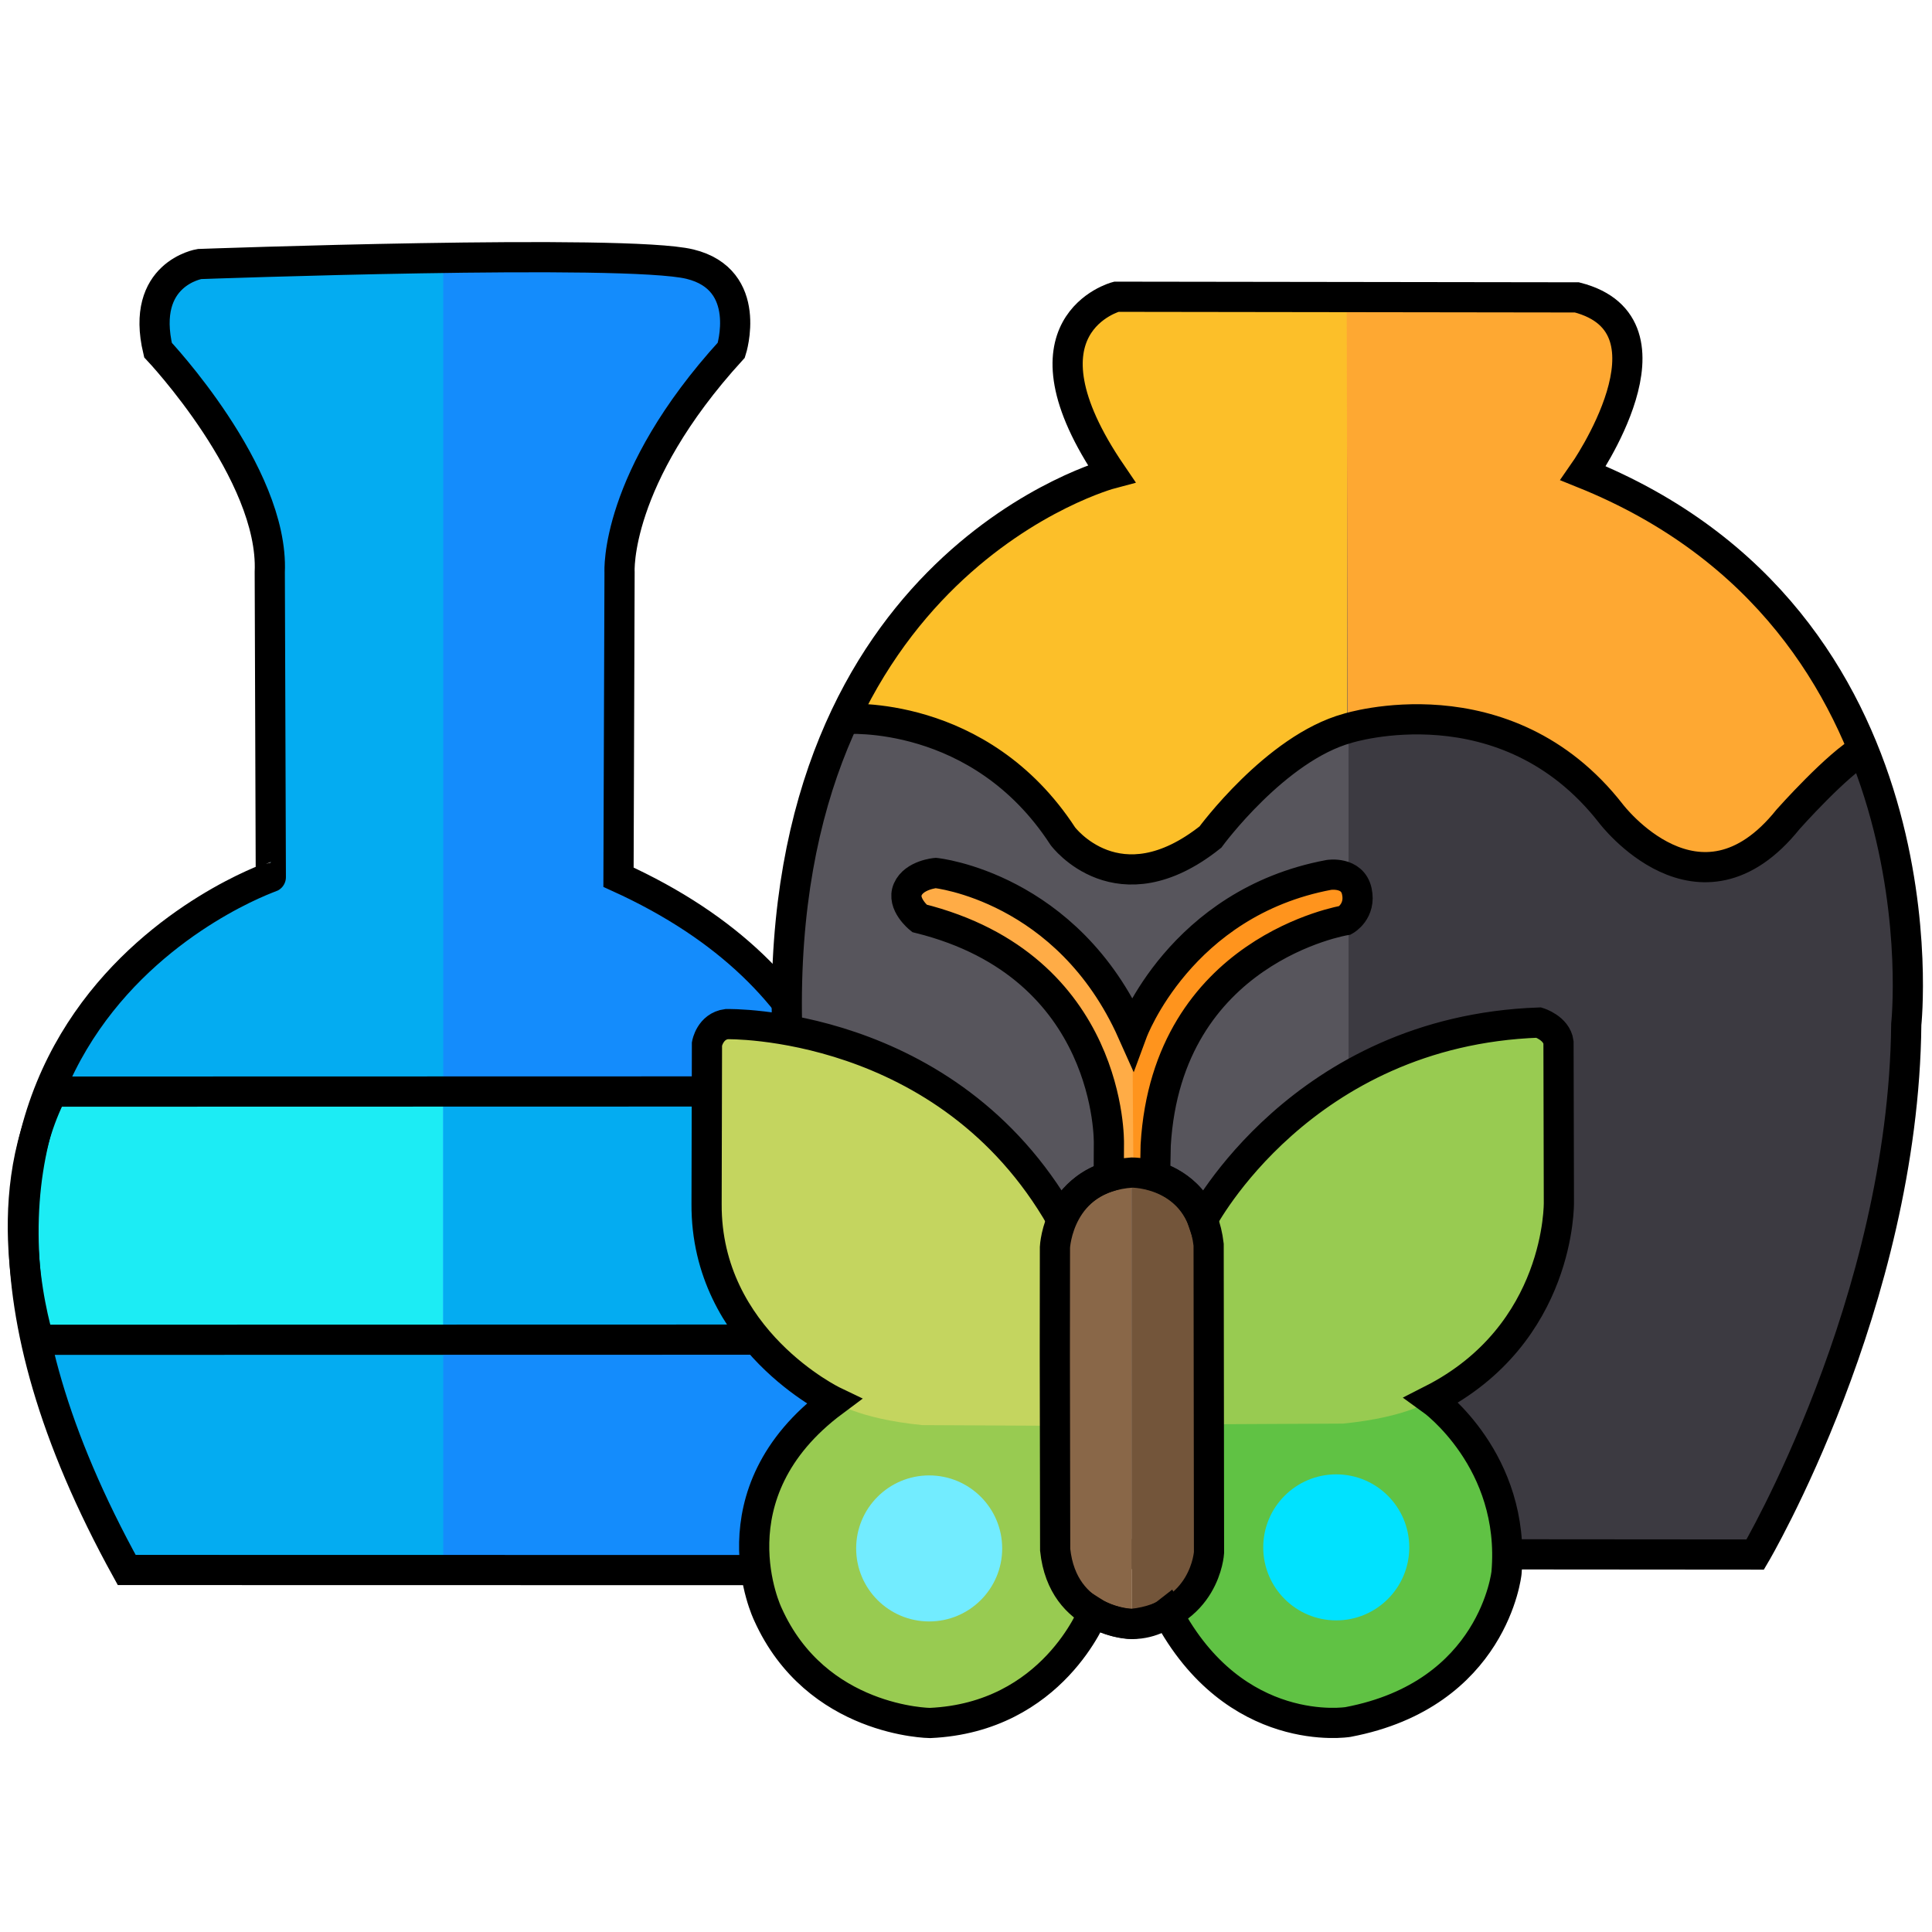 <?xml version="1.0" encoding="utf-8"?>
<!-- Generator: Adobe Illustrator 25.4.1, SVG Export Plug-In . SVG Version: 6.00 Build 0)  -->
<svg version="1.1" id="grupo" xmlns="http://www.w3.org/2000/svg" xmlns:xlink="http://www.w3.org/1999/xlink" x="0px" y="0px"
	 viewBox="0 0 512 512" style="enable-background:new 0 0 512 512;" xml:space="preserve">
<style type="text/css">
	.st0{display:none;fill:none;}
	.st1{fill:#04ACF1;}
	.st2{fill:#1CECF4;}
	.st3{fill:#148CFC;}
	.st4{fill:none;stroke:#000000;stroke-width:8;stroke-miterlimit:10;}
	.st5{fill:#3C3A41;}
	.st6{fill:#57555C;}
	.st7{fill:#FCBF29;}
	.st8{fill:#FEA832;}
	.st9{fill:#FF941D;}
	.st10{fill:#FFAC46;}
	.st11{fill:#60C244;}
	.st12{fill:#00E2FF;}
	.st13{fill:#98CB51;}
	.st14{fill:#72ECFF;}
	.st15{fill:#C4D55F;}
	.st16{fill:#73553A;}
	.st17{fill:#896748;}
</style>
<g id="jarron_azul">
	<g id="Capa_4">
		<path class="st0" d="M170.58,233.28v-72.93c0,0-2.9-31.93,29.43-66.75c0,0,6.51-17.41-10.01-22.8h-67H57.65
			c0,0-17.63,4.56-11,22.8c0,0,27.74,26.51,29.62,58.85l0.28,80.83c0,0-114.46,43.52-38.19,183.62h171.39
			C209.76,416.89,284.57,291.72,170.58,233.28z"/>
		<g>
			<path class="st1" d="M118.23,72.6v343.47H33.58c0,0-79.46-129.32,38.19-183.62l-0.28-80.83c0,0,1.05-25.69-29.62-58.85
				c0,0-6.19-18.24,11-22.8h65.36V72.6z"/>
			<path class="st2" d="M13.91,289.29h103.97v65.77H10.3C10.3,355.06,0.47,320.52,13.91,289.29z"/>
		</g>
		<g>
			<path class="st3" d="M117.46,72.63V416.1h84.64c0,0,79.46-129.32-38.19-183.62l0.28-80.83c0,0-1.05-25.69,29.62-58.85
				c0,0,6.19-18.24-11-22.8h-65.36V72.63z"/>
			<path class="st1" d="M221.49,289.25H117.52v65.77H225.1C225.1,355.02,234.93,320.47,221.49,289.25z"/>
		</g>
		<g id="Capa_5">
		</g>
	</g>
</g>
<g id="Capa_15">
	<g id="Capa_20">
		<g id="Capa_21">
			<path class="st4" d="M13.91,289.29l207.58-0.05c0,0,12.16,32.18,3.61,65.77L10.3,355.06C10.3,355.06-1.33,319.01,13.91,289.29z"
				/>
		</g>
		<path class="st4" d="M33.58,416.06l168.52,0.03c0,0,79.71-130.04-38.19-183.62l0.28-80.83c0,0-1.47-24.79,29.62-58.85
			c0,0,5.98-18.68-11-22.8S52.87,69.97,52.87,69.97s-15.81,2.53-11,22.8c0,0,30.77,32.58,29.62,58.85l0.28,80.83
			C71.78,232.45-45.39,272.97,33.58,416.06z"/>
	</g>
</g>
<g id="jarron_amarillo">
	<path class="st5" d="M465.14,411.97l-108.81,0.28l0.04-333.33l61.53-0.11c0,0,27.46,9.97,0.31,48.62c0,0,89.73,21.63,86.97,144.03
		C505.18,271.47,507.48,336.66,465.14,411.97z"/>
	<path class="st6" d="M248.59,411.8l108.81,0.28l-0.04-333.33l-61.53-0.11c0,0-27.46,9.97-0.31,48.62c0,0-89.73,21.63-86.97,144.03
		C208.55,271.3,206.25,336.49,248.59,411.8z"/>
	<path class="st7" d="M357.01,192.73l-0.03-114.61l-57.68-0.09c0,0-33.52,3.83-4.76,47.47c0,0-48.55,15.57-70.64,65.04
		c0,0,38.19-2.07,57.75,31.06c0,0,15.42,19.79,39.11,0.23C320.77,221.83,335.73,201.13,357.01,192.73z"/>
	<g id="Capa_8">
		<path class="st8" d="M357.13,193.02l-0.25-114.9l57.31,0.09c0,0,34.82,0.42,5.37,47.21c0,0,52.31,16.57,74.39,73.17
			c0,0-11.81,8.28-20.09,18.56c0,0-20.4,29.76-46.94-1.53C400.38,184.31,376.61,189.76,357.13,193.02z"/>
	</g>
</g>
<g id="Capa_19">
	<g id="Capa_22">
	</g>
	<path class="st4" d="M248.59,411.8l216.56,0.17c0,0,39.29-66.66,40.03-140.5c0,0,11.5-106.96-85.62-146.06
		c0,0,27.43-39.11-1.66-46.6l-122.07-0.17c0,0-28.15,7.42-1.28,46.86c0,0-88.55,23.38-85.99,145.79
		C208.55,271.3,206.74,333.55,248.59,411.8z"/>
	<path class="st4" d="M223.91,190.54c0,0,35.7-2.84,57.75,31.06c0,0,14.65,19.67,39.11,0.23c0,0,17.26-23.56,36.35-28.82
		c0,0,41.85-13.23,69.79,22.59c0,0,23.38,30.91,46.94,1.53c0,0,13.23-14.89,20.09-18.56"/>
</g>
<g id="MARIPOSA">
	<g id="Capa_11">
		<g id="Capa_16">
			<path class="st9" d="M299.76,312.29v-1.05l0.28-37.17c16.21-37.31,52.12-42.2,52.12-42.2s5.87-0.7,7.41,4.33
				c1.54,5.03-3.07,7.69-3.07,7.69c-50.86,12.16-50.23,59.6-50.23,59.6v9.78c-2.2-0.79-4.58-1-6.69-0.92"/>
			<g id="Capa_17">
				<path class="st10" d="M398.13,381.52"/>
				<path class="st10" d="M300.37,311.78v-1.05l-0.28-37.17c-16.21-37.31-52.12-42.2-52.12-42.2s-5.87-0.7-7.41,4.33
					s3.07,7.69,3.07,7.69c50.86,12.16,50.23,59.6,50.23,59.6v9.78c2.2-0.79,4.58-1,6.69-0.92"/>
			</g>
		</g>
		<g id="Capa_13">
			<path class="st11" d="M309.35,427.38c0,0,9.69-5.14,10.48-16.66l-0.05-33.69l36.26-0.1c0,0,12.16-0.63,22.17-5.82
				c0,0,23.53,14.31,21.01,45.75c0,0-4.51,34.37-42.03,39.51C357.19,456.36,324.7,459.72,309.35,427.38z"/>
		</g>
		<circle class="st12" cx="354.12" cy="410.07" r="19.35"/>
	</g>
	<g id="Capa_12">
		<path class="st13" d="M289.75,427.23c0,0-9.97,28.12-43.3,29.38c0,0-31.2-0.14-42.97-28.86c0,0-15.93-30.74,17.36-56.59
			c0,0,10.38,5.59,25.61,5.87l33.24-0.03l-0.1,33.31C279.59,410.3,280.16,421.39,289.75,427.23z"/>
		<circle class="st14" cx="246.24" cy="410.35" r="19.35"/>
	</g>
	<g id="Capa_14">
		<path class="st13" d="M320.23,377.45l-0.07-47.44c0,0-0.42-3.84-1.5-6.71c0,0,15.06-27.42,40.49-40
			c25.43-12.58,48.63-12.3,48.63-12.3s4.75,1.41,5.22,5.24l0.1,42.39c0,0,1.52,34.22-33.69,52.35c0,0-6.01,4.54-23.48,6.29
			L320.23,377.45z"/>
		<path class="st15" d="M280.12,377.85l0.07-47.44c0,0,0.42-3.84,1.5-6.71c0,0-15.06-27.42-40.49-40s-48.63-12.3-48.63-12.3
			s-4.75,1.41-5.22,5.24l-0.1,42.39c0,0-1.52,34.22,33.69,52.35c0,0,6.01,4.54,23.48,6.29L280.12,377.85z"/>
	</g>
	<g id="Capa_9">
		<g>
			<path class="st16" d="M299.99,310.77l-0.02,119.59c0,0,17.56-0.33,20.44-18.93l-0.1-81.59
				C320.3,329.85,319.6,312.14,299.99,310.77z"/>
			<path class="st17" d="M289.28,426.95c0,0,3.04,2.72,10.72,3.42l-0.03-119.63c0,0-12.75-0.19-18.71,12.3c0,0-0.93,2.25-1.69,7.49
				l0.07,80.17C279.64,410.7,280.72,422.44,289.28,426.95z"/>
		</g>
	</g>
</g>
<g id="Capa_18">
	<path class="st4" d="M289.75,427.23c0,0-10.68,27.93-43.3,29.38c0,0-30.17-0.26-42.97-28.86c0,0-15.44-31.89,17.46-56.37
		c0,0-33.9-16.22-33.69-52.35l0.1-42.39c0,0,0.81-4.66,5.22-5.24c0,0,58.42-1.34,88.69,51.63c0,0,2.87-8.13,12.57-11.2l0.04-8.86
		c0,0,1.02-46.87-50.23-59.6c0,0-4.77-3.83-3.07-7.69c1.69-3.85,7.41-4.33,7.41-4.33s34.89,3.58,52.12,42.2
		c0,0,12.68-34.33,52.06-41.69c0,0,6.24-1,7.41,4.33c1.17,5.33-3.07,7.69-3.07,7.69s-47.18,7.67-50.23,59.6l-0.16,8.18
		c0,0,9.48,2.49,12.57,11.63c0,0,26.21-50.07,89.12-52.3c0,0,4.73,1.47,5.22,5.24l0.1,42.39c0,0,0.65,34.9-33.69,52.35
		c0,0,22.38,16.07,19.81,45.87c0,0-3.35,32.2-42.03,39.51c0,0-29.94,4.86-47.84-28.98c0,0-3.86,3.05-9.34,2.99
		S289.75,427.23,289.75,427.23z"/>
	<path class="st4" d="M279.54,358.93l0.03-28.4c0,0,0.88-18.51,20.4-19.79c0,0,18.08-0.2,20.33,19.11l0.1,81.59
		c0,0-0.95,16.72-20.4,18.93c0,0-18.35-0.38-20.37-19.67L279.54,358.93z"/>
</g>
</svg>
